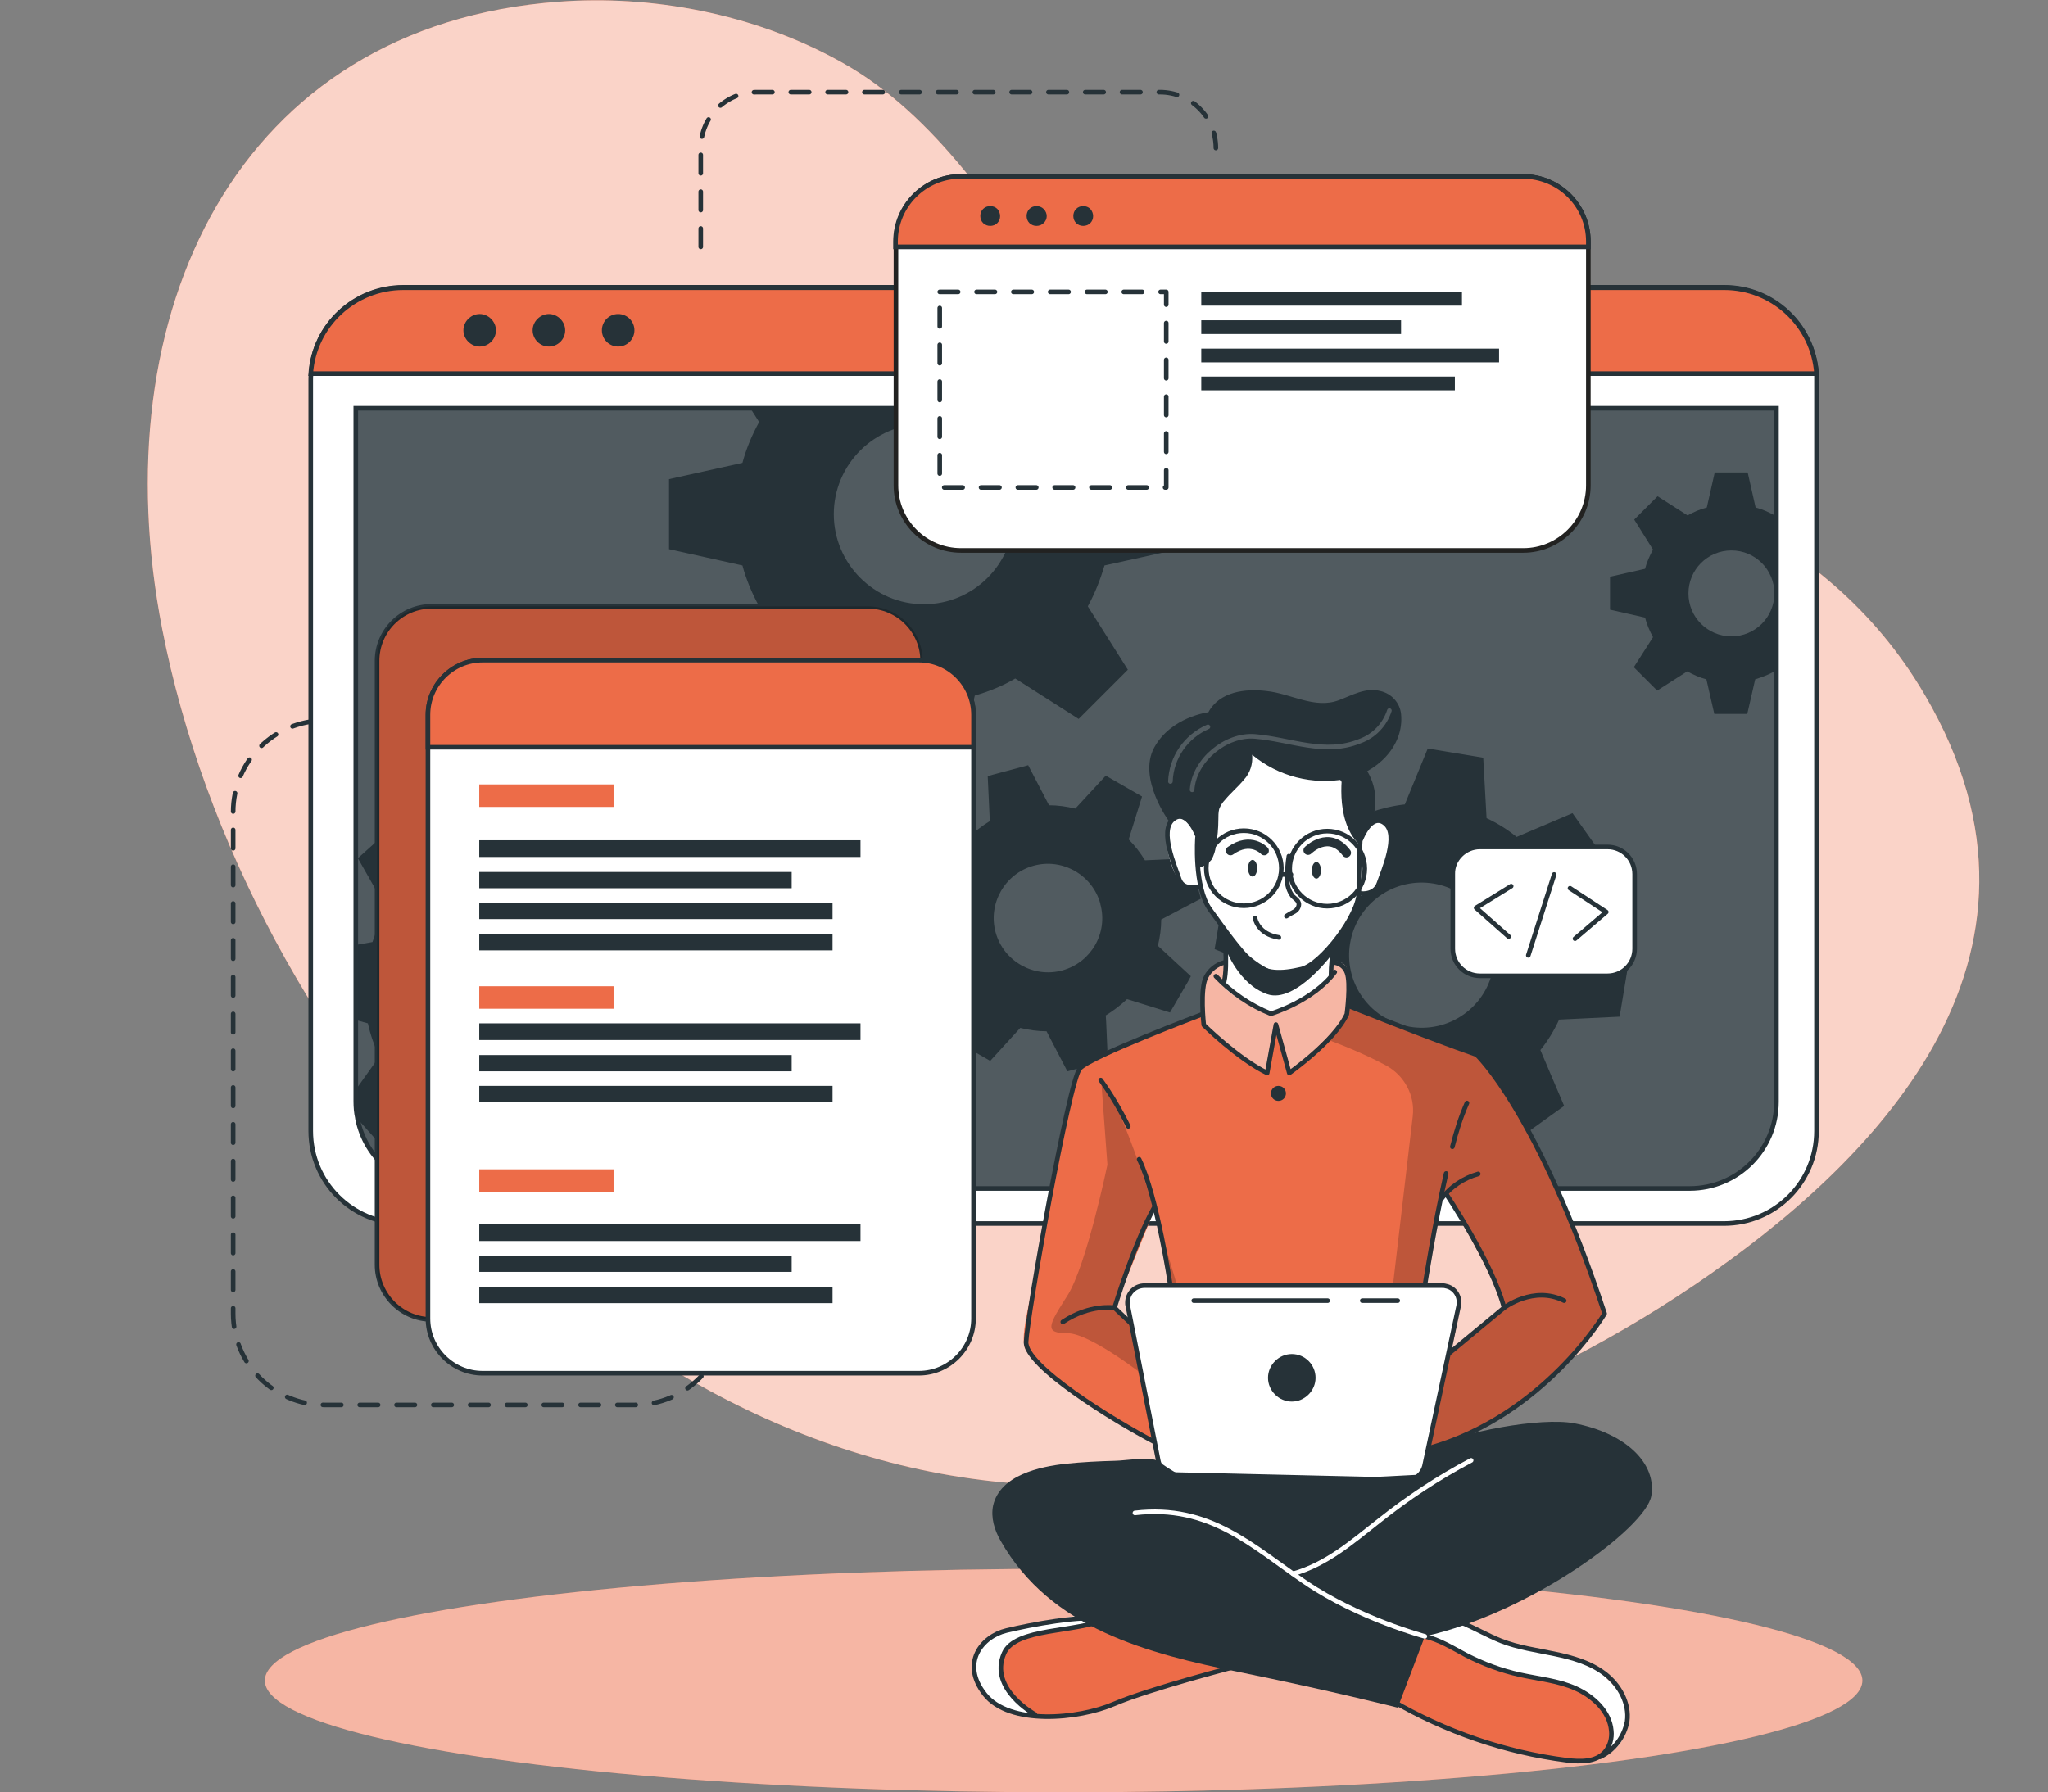<?xml version="1.0" encoding="utf-8"?>
<!-- Generator: Adobe Illustrator 22.1.0, SVG Export Plug-In . SVG Version: 6.00 Build 0)  -->
<svg version="1.1" id="Layer_1" xmlns="http://www.w3.org/2000/svg" xmlns:xlink="http://www.w3.org/1999/xlink" x="0px" y="0px"
	 viewBox="0 0 491 429.8" style="enable-background:new 0 0 491 429.8;" xml:space="preserve">
<rect x="0" y="0" width="491" height="429.8" fill="#808080" stroke="none"/>
<style type="text/css">
	.st0{fill:#ED6C48;}
	.st1{opacity:0.7;fill:#FFFFFF;enable-background:new    ;}
	.st2{fill:none;stroke:#263238;stroke-width:1.103;stroke-linecap:round;stroke-linejoin:round;stroke-dasharray:4.412;}
	.st3{opacity:0.5;fill:#FFFFFF;enable-background:new    ;}
	.st4{fill:#FFFFFF;stroke:#263238;stroke-width:1.103;stroke-linecap:round;stroke-linejoin:round;}
	.st5{fill:#263238;}
	.st6{opacity:0.2;fill:#FFFFFF;enable-background:new    ;}
	.st7{fill:#ED6C48;stroke:#263238;stroke-width:1.103;stroke-miterlimit:10;}
	.st8{fill:none;stroke:#263238;stroke-width:1.103;stroke-miterlimit:10;}
	.st9{opacity:0.2;enable-background:new    ;}
	.st10{fill:#FFFFFF;stroke:#222221;stroke-width:1.103;stroke-miterlimit:10;}
	.st11{fill:none;stroke:#263238;stroke-width:1.103;stroke-linecap:round;stroke-linejoin:round;}
	.st12{fill:#FFFFFF;}
	.st13{fill:none;stroke:#263238;stroke-width:2.206;stroke-linecap:round;stroke-linejoin:round;}
	
		.st14{opacity:0.2;fill:none;stroke:#FFFFFF;stroke-width:1.103;stroke-linecap:round;stroke-linejoin:round;enable-background:new    ;}
	.st15{fill:none;stroke:#FFFFFF;stroke-width:1.103;stroke-linecap:round;stroke-linejoin:round;}
</style>
<g id="freepik--background-simple--inject-9">
	<path class="st0" d="M461.5,166.7c-48.7-83.5-181-53.8-207.9-94.3c-13.8-20.8-29.3-44.9-51.7-57.4c-21.4-12-46.2-16.2-67.8-14.6
		C56.8,6,24.1,75,38.9,150.9C58.7,252.1,148.4,355.5,255,356.2c55.7,0.4,109-19.6,150.7-47.7l0.9-0.6
		C448.3,279.5,498.8,230.4,461.5,166.7z"/>
	<path class="st1" d="M461.5,166.7c-48.7-83.5-181-53.8-207.9-94.3c-13.8-20.8-29.3-44.9-51.7-57.4c-21.4-12-46.2-16.2-67.8-14.6
		C56.8,6,24.1,75,38.9,150.9C58.7,252.1,148.4,355.5,255,356.2c55.7,0.4,109-19.6,150.7-47.7l0.9-0.6
		C448.3,279.5,498.8,230.4,461.5,166.7z"/>
</g>
<g id="freepik--Lines--inject-9">
	<path class="st2" d="M83.2,172.8h-5.4c-12.1,0-21.9,9.8-21.9,21.9v120.3c0,12.1,9.8,21.9,21.9,21.9h74.4c12.1,0,21.9-9.8,21.9-21.9
		l0,0"/>
	<path class="st2" d="M168,59.2V35.5c0-7.4,6-13.4,13.4-13.4h96.7c7.4,0,13.4,6,13.4,13.4l0,0"/>
</g>
<g id="freepik--Shadow--inject-9">
	<ellipse class="st0" cx="255" cy="403" rx="191.5" ry="26.8"/>
	<ellipse class="st3" cx="255" cy="403" rx="191.5" ry="26.8"/>
</g>
<g id="freepik--Window--inject-9">
	<path class="st4" d="M435.5,91.1v180.1c0,12.3-9.9,22.2-22.2,22.2H96.7c-12.3,0-22.2-9.9-22.2-22.2V91.1c0-0.5,0-1,0.1-1.6
		C75.3,77.9,85,68.9,96.7,68.9h316.7c11.7,0,21.3,9,22.1,20.7C435.5,90.1,435.5,90.6,435.5,91.1z"/>
	<path class="st5" d="M85.3,97.9h340.6l0,0v166.3c0,11.5-9.3,20.8-20.8,20.8h-299c-11.5,0-20.8-9.3-20.8-20.8L85.3,97.9L85.3,97.9
		L85.3,97.9z"/>
	<path class="st6" d="M425.9,97.9v166.3c0.1,11.4-9.1,20.7-20.6,20.8H105.8c-11.4-0.1-20.6-9.4-20.6-20.8V97.9H425.9z"/>
	<path class="st7" d="M435.5,89.6H74.5C75.3,78,85,69,96.7,69h316.7C425,69,434.7,78,435.5,89.6z"/>
	<path class="st5" d="M118.9,79.2c0,2.2-1.8,3.9-3.9,3.9s-3.9-1.8-3.9-3.9s1.8-3.9,3.9-3.9S118.9,77.1,118.9,79.2L118.9,79.2z"/>
	<path class="st5" d="M135.5,79.2c0,2.2-1.8,3.9-3.9,3.9c-2.2,0-3.9-1.8-3.9-3.9s1.8-3.9,3.9-3.9C133.7,75.3,135.5,77.1,135.5,79.2
		L135.5,79.2z"/>
	<circle class="st5" cx="148.2" cy="79.2" r="3.9"/>
	<path class="st8" d="M425.9,97.9v166.3c0,11.5-9.3,20.8-20.8,20.8h-299c-9.9,0-18.5-7-20.4-16.8v-0.1c-0.3-1.3-0.4-2.7-0.4-4V97.9
		H425.9z"/>
	<path class="st5" d="M425.5,123.6c-1.5-0.8-3-1.5-4.6-1.9l-1.9-8.4h-7.9l-1.9,8.4c-1.6,0.4-3.2,1.1-4.6,1.9l-7.2-4.6l-5.6,5.6
		l4.5,7.2c-0.8,1.5-1.5,3-1.9,4.6l-8.4,1.9v7.9l8.4,1.9c0.4,1.6,1.1,3.2,1.9,4.7l-4.6,7.2l5.6,5.6l7.2-4.6c1.5,0.8,3,1.5,4.6,1.9
		l1.9,8.3h7.9l1.9-8.3c1.6-0.5,3.2-1.1,4.6-1.9l0.4,0.2v-37.8L425.5,123.6z M415.1,152.6c-5.7,0-10.3-4.6-10.3-10.3
		s4.6-10.3,10.3-10.3c5.7,0,10.3,4.6,10.3,10.3c0,0,0,0,0,0C425.4,148,420.8,152.6,415.1,152.6C415.1,152.6,415.1,152.6,415.1,152.6
		z"/>
	<path class="st5" d="M282.5,131.7v-16.7l-17.6-3.9c-0.9-3.4-2.3-6.7-4-9.8l2.1-3.4h-83.1l2.1,3.3c-1.7,3.1-3.1,6.4-4,9.8l-17.6,3.9
		v16.8l17.6,3.9c0.9,3.4,2.3,6.7,4,9.8l-9.7,15.2l11.9,11.8l15.2-9.7c3.1,1.7,6.4,3.1,9.8,4.1l3.9,17.6h16.7l3.9-17.6
		c3.4-1,6.7-2.3,9.7-4.1l15.2,9.7l11.8-11.8l-9.6-15.2c1.7-3.1,3-6.4,4-9.8L282.5,131.7z M221.5,144.9c-11.9,0-21.6-9.7-21.6-21.6
		s9.7-21.6,21.6-21.6c11.9,0,21.6,9.7,21.6,21.6C243.1,135.2,233.4,144.9,221.5,144.9C221.5,144.9,221.5,144.9,221.5,144.9
		L221.5,144.9z"/>
	<path class="st5" d="M171.4,246.6l0.7-13.3l-13.8-3.9c-0.6-2.7-1.6-5.4-2.8-7.9l8.3-11.7l-8.9-9.9l-12.5,7
		c-2.4-1.5-4.9-2.7-7.6-3.6l-2.4-14.1l-13.3-0.6l-3.8,13.8c-2.7,0.6-5.4,1.6-7.9,2.8l-11.7-8.3l-9.9,8.9l7.1,12.5
		c-1.5,2.4-2.7,4.9-3.6,7.6l-4,0.7v18l2.9,0.8c0.6,2.7,1.5,5.4,2.8,7.9l-5.7,8l0.4,6.9v0.1l5.9,6.6l12.5-7c2.4,1.5,4.9,2.8,7.6,3.7
		L114,285l0,0l0.1,0.6l13.3,0.7l0.3-1.3l0,0l3.5-12.5c2.7-0.6,5.4-1.6,7.9-2.8l11.6,8.3l9.9-8.9l-7-12.5c1.5-2.4,2.7-4.9,3.6-7.6
		L171.4,246.6z M136.1,225.9c-6.4-7.1-17.2-7.6-24.3-1.3c-7.1,6.4-7.6,17.2-1.3,24.3c6.4,7.1,17.2,7.6,24.3,1.3c0,0,0,0,0,0
		C141.9,243.8,142.4,233,136.1,225.9L136.1,225.9z"/>
	<path class="st5" d="M277.6,226.8c0.5-2.1,0.8-4.2,0.8-6.3l9.5-5l-2.6-9.7l-10.8,0.5c-1.1-1.8-2.4-3.5-3.9-5l3.2-10.3l-8.7-5
		l-7.3,7.9c-2.1-0.5-4.2-0.8-6.3-0.8l-5-9.6l-9.7,2.6l0.5,10.8c-1.8,1.1-3.5,2.4-5,3.9l-10.3-3.2l-5,8.7l8,7.3
		c-0.5,2.1-0.8,4.2-0.8,6.3l-9.6,5l2.6,9.7l10.8-0.5c1.1,1.8,2.4,3.5,3.9,5l-3.2,10.3l8.7,5l7.2-7.9c2.1,0.5,4.2,0.8,6.3,0.8l5,9.6
		l9.7-2.6l-0.4-9.2l-0.1-1.6c1.8-1.1,3.5-2.4,5.1-3.9l10.3,3.2l4.3-7.4l0.7-1.3L277.6,226.8z M254.7,232.7c-6.9,1.9-14.1-2.2-16-9.1
		c-1.9-6.9,2.2-14.1,9.1-16c6.9-1.9,14.1,2.2,16,9.1c0,0,0,0.1,0,0.1C265.7,223.7,261.6,230.8,254.7,232.7L254.7,232.7z"/>
	<path class="st5" d="M388.3,243.8l2.2-13.3l-13.5-5.4c-0.3-2.8-1-5.6-1.9-8.3l9.7-10.8l-7.8-11l-13.4,5.7c-2.2-1.8-4.6-3.3-7.2-4.5
		l-0.8-14.5l-13.3-2.2l-5.5,13.4c-2.8,0.3-5.6,1-8.3,1.9l-10.8-9.7l-11,7.8l5.7,13.4c-1.6,2-2.9,4.1-4,6.3c-0.1,0.3-0.3,0.6-0.5,0.9
		l-14.5,0.8l-2.2,13.3l2.2,0.9l11.3,4.5c0.3,2.8,1,5.6,1.9,8.3l-9.7,10.9l7.9,11l13.4-5.7c2.2,1.8,4.6,3.3,7.2,4.5l0.8,14.4
		l13.3,2.2l5.4-13.3c2.8-0.3,5.6-1,8.3-1.9l10.8,9.7l11-7.9l-5.7-13.4c1.8-2.2,3.3-4.7,4.5-7.3L388.3,243.8z M351,243.2
		c-7.8,5.6-18.7,3.8-24.3-4c-5.6-7.8-3.8-18.7,4-24.3c7.8-5.6,18.7-3.8,24.3,4c0,0,0,0,0,0C360.6,226.8,358.8,237.6,351,243.2
		L351,243.2z"/>
</g>
<g id="freepik--Graphics--inject-9">
	<path class="st7" d="M103.5,145.4h104.6c7.2,0,13.1,5.9,13.1,13.1v144.8c0,7.2-5.9,13.1-13.1,13.1H103.5c-7.2,0-13.1-5.9-13.1-13.1
		V158.5C90.4,151.2,96.3,145.4,103.5,145.4z"/>
	<path class="st9" d="M103.5,145.4h104.6c7.2,0,13.1,5.9,13.1,13.1v144.8c0,7.2-5.9,13.1-13.1,13.1H103.5c-7.2,0-13.1-5.9-13.1-13.1
		V158.5C90.4,151.2,96.3,145.4,103.5,145.4z"/>
	<path class="st4" d="M233.4,171.4v144.8c0,7.2-5.9,13.1-13.1,13.1c0,0,0,0,0,0H115.7c-7.2,0-13.1-5.9-13.1-13.1l0,0V171.4
		c0-7.2,5.9-13.1,13.1-13.1h104.6C227.5,158.3,233.4,164.2,233.4,171.4L233.4,171.4z"/>
	<path class="st7" d="M233.4,171.4v7.8H102.6v-7.8c0-7.2,5.9-13.1,13.1-13.1h104.6C227.5,158.3,233.4,164.2,233.4,171.4L233.4,171.4
		z"/>
	<rect x="114.9" y="188.1" class="st0" width="32.2" height="5.4"/>
	<rect x="114.9" y="236.5" class="st0" width="32.2" height="5.4"/>
	<rect x="114.9" y="280.4" class="st0" width="32.2" height="5.4"/>
	<rect x="114.9" y="201.5" class="st5" width="91.4" height="4"/>
	<rect x="114.9" y="209.1" class="st5" width="74.9" height="3.9"/>
	<rect x="114.9" y="216.5" class="st5" width="84.7" height="3.9"/>
	<rect x="114.9" y="224" class="st5" width="84.7" height="3.9"/>
	<rect x="114.9" y="245.4" class="st5" width="91.4" height="4"/>
	<rect x="114.9" y="253" class="st5" width="74.9" height="3.9"/>
	<rect x="114.9" y="260.4" class="st5" width="84.7" height="3.9"/>
	<rect x="114.9" y="293.6" class="st5" width="91.4" height="4"/>
	<rect x="114.9" y="301.1" class="st5" width="74.9" height="3.9"/>
	<rect x="114.9" y="308.6" class="st5" width="84.7" height="3.9"/>
	<path class="st10" d="M380.8,57.9v58.5c0,8.6-7,15.6-15.6,15.6c0,0,0,0,0,0H230.4c-8.6,0-15.6-7-15.6-15.6c0,0,0,0,0,0V57.9
		c0-8.6,7-15.6,15.6-15.6h134.8C373.8,42.3,380.8,49.3,380.8,57.9z"/>
	<path class="st7" d="M380.8,57.9v1.3H214.7v-1.3c0-8.6,7-15.6,15.6-15.6h134.8C373.8,42.3,380.8,49.3,380.8,57.9z"/>
	<path class="st5" d="M239.1,53.5c-0.9,0.9-2.5,0.9-3.4,0c-0.9-0.9-0.9-2.5,0-3.4s2.5-0.9,3.4,0c0,0,0,0,0,0
		C240,51.1,240,52.6,239.1,53.5z"/>
	<path class="st5" d="M250.2,53.5c-0.9,0.9-2.5,0.9-3.4,0c-0.9-0.9-0.9-2.5,0-3.4s2.5-0.9,3.4,0c0,0,0,0,0,0
		C251.2,51.1,251.2,52.6,250.2,53.5z"/>
	<path class="st5" d="M261.4,53.5c-0.9,0.9-2.5,0.9-3.4,0c-0.9-0.9-0.9-2.5,0-3.4s2.5-0.9,3.4,0c0,0,0,0,0,0
		C262.3,51.1,262.3,52.6,261.4,53.5z"/>
	<rect x="225.3" y="70" class="st2" width="54.3" height="46.9"/>
	<rect x="288" y="70" class="st5" width="62.5" height="3.3"/>
	<rect x="288" y="76.8" class="st5" width="47.9" height="3.3"/>
	<rect x="288" y="83.6" class="st5" width="71.4" height="3.3"/>
	<rect x="288" y="90.3" class="st5" width="60.8" height="3.3"/>
	<path class="st4" d="M354.8,203.1h30.6c3.6,0,6.5,2.9,6.5,6.5v17.9c0,3.6-2.9,6.5-6.5,6.5h-30.6c-3.6,0-6.5-2.9-6.5-6.5v-17.9
		C348.2,206.1,351.2,203.1,354.8,203.1z"/>
	<polyline class="st11" points="362.3,212.5 353.9,217.7 361.7,224.6 	"/>
	<polyline class="st11" points="377.6,225.1 385.1,218.7 376.4,213 	"/>
	<line class="st11" x1="366.4" y1="229.1" x2="372.6" y2="209.7"/>
</g>
<g id="freepik--Character--inject-9">
	<path class="st0" d="M301.9,398.1c0,0-29,8.3-33,9.8c-3.7,1.3-13.7,4.8-21.1,3.7c-0.7-0.1-1.4-0.3-2.1-0.5c-7.6-2.3-11-4.4-12-9.1
		s2.8-8.3,6.4-10.5s23.4-4.6,23.4-4.6l4.8,1.4l0,0L301.9,398.1z"/>
	<path class="st12" d="M247.7,411.5c-0.7-0.1-1.4-0.3-2.1-0.5c-7.6-2.3-11-4.4-12-9.1s2.8-8.3,6.4-10.5s23.4-4.6,23.4-4.6l4.8,1.4
		c-4.3,2-20.4,3.1-23.9,5.1s-5.2,5.8-3.1,11C242.2,407,245.1,409.7,247.7,411.5z"/>
	<path class="st11" d="M297.5,399.3c0,0-21.8,5.6-30.4,9.3s-25.1,5.2-31-2.3s-0.7-13.9,5.2-15.3s17.7-3.7,24.2-2.8"/>
	<path class="st11" d="M248.1,411.1c0,0-11.1-6.1-7.4-14.6c2.7-6.3,17.5-4.9,24.8-8.4"/>
	<path class="st0" d="M390.2,412.9c-0.3,3-1.4,5.8-4.4,7.6c-2,1.2-4.8,1.9-8.9,1.8c-10.2-0.1-29.3-7.4-29.3-7.4l-17.9-9.9l9.3-14.7
		l2.5-4l6.6,1.5c0,0,5.5,3.1,10.9,5.5s18.8,3,23.5,6.8S390.7,407.9,390.2,412.9z"/>
	<path class="st12" d="M390.2,412.9c-0.3,3-1.4,5.8-4.4,7.6c0.9-2.9,0.7-6.1-0.5-8.9c-2-4.5-8.5-8.5-17.1-9.1s-15.1-4.7-18.5-6.5
		c-2.7-1.4-8.3-4.4-10.7-5.7l2.5-4l6.6,1.5c0,0,5.5,3.1,10.9,5.5s18.8,3,23.5,6.8S390.7,407.9,390.2,412.9z"/>
	<path class="st11" d="M333.7,407.8c12.9,7.5,27.1,12.4,41.9,14.3c3.3,0.4,7,0.5,9.2-2c1.2-1.4,1.7-3.3,1.5-5.1
		c-0.4-4.6-4.3-8.2-8.5-10.1s-8.9-2.3-13.4-3.3c-4.5-1-8.8-2.6-12.9-4.7c-3.2-1.7-6.4-3.7-9.9-4.5s-7.8,0.2-9.7,3.3"/>
	<path class="st11" d="M383.6,421.3c3.4-1.6,5.8-4.8,6.5-8.5c0.6-4.3-1.8-8.7-5.3-11.4s-7.8-3.9-12.1-4.8s-8.7-1.5-12.8-3.1
		c-6.3-2.5-12.5-7.3-19-5.6"/>
	<path class="st0" d="M353.9,252.9l-30.3-11.5l-0.4-0.1c0,0,0.1-0.8,0.2-2c0.2-2.4,0.3-6.4-0.9-7.7c-1.7-2-6.5-0.3-11.1-2.5
		s-13.3,1.7-13.3,1.7s-6.2-1.1-9,3.4c-1.4,3.6-0.9,9-0.9,9l-0.6,0.2c-3.6,1.4-23.3,8.7-27.4,11.7c-4.6,3.3-9.7,36.6-11.3,46.4
		s-4.5,18.6-3.1,22s22.6,19.6,34.7,23.8s55.2,3,55.2,3s0.7-0.2,2-0.6c7.3-2.3,33.1-12,46.8-34.7C384.6,315,371.3,271.5,353.9,252.9z
		 M272.1,309c-2.2,1.6-1,7.7-1,7.7l-3.8-3.3l9.5-23.4l4.1,18C280.9,307.9,274.3,307.4,272.1,309z M348.2,323.9
		c-1,0.5,3-10.7,1.1-13.3s-7.7-2.3-7.7-2.3l0.5-3.1l3.4-17.6l1.1-1.4c0,0,11.8,20.2,13.9,27.3C360.5,313.6,347.7,323.9,348.2,323.9z
		"/>
	<path class="st12" d="M296.7,179.9l-15.6,16.6c0,0-2.1,1.9-1.3,6.7s2.9,9,4.4,9.3c1.2,0.2,2.4,0.3,3.6,0.3c0,0,3.4,7.3,5.7,10.1
		c0,0,0.8,11.2,0.4,14.3c0,0,5.6,4.9,10.9,5.5s13.5-7.5,13.5-7.5l2-9.9c0,0,4.8-7.3,5.1-9.2s2.5-1.4,3.6-2.4s3.6-5.2,4-9.3
		s0.4-8.7-4.3-7.3c-4.1-1.1-1.5-9.7-1.5-9.7l-7.1-6.3L296.7,179.9z"/>
	<path class="st3" d="M323.6,241.3c-0.2,0.6-0.5,1.2-0.8,1.8c-2.6,4.9-13.8,14.1-13.8,14.1l-3.4-10.5l-1.9,10.5
		c-3.8-1.6-15.2-11.5-15.2-11.5s-0.4-0.9-0.9-2.4l0.6-0.2c0,0-0.5-5.4,0.9-9c2.7-4.5,9-3.4,9-3.4s8.6-3.8,13.3-1.7s9.5,0.5,11.1,2.5
		s0.6,9.7,0.6,9.7L323.6,241.3z"/>
	<path class="st9" d="M353.9,252.9l-30.3-11.5l-0.4-0.1c0,0,0.1-0.8,0.2-2l-0.6,3.9l-4.5,6.1c4.8,1.8,9.5,3.8,14,6.2
		c4.4,2.4,7,7.2,6.4,12.2l-5.6,47.8l-2.3,27.1l6.9,7.2c7.3-2.3,33.1-12,46.8-34.7C384.6,315,371.3,271.5,353.9,252.9z M348.2,323.9
		c-1,0.5,3-10.7,1.1-13.3s-7.7-2.3-7.7-2.3l0.5-3.1l3.4-17.6l1.1-1.4c0,0,11.8,20.2,13.9,27.3C360.5,313.6,347.7,323.9,348.2,323.9z
		"/>
	<path class="st9" d="M282.9,310.6l-4.7-15.7c0,0-8.5-28.8-14.2-35.9l1.5,20.3c0,0-5,24.2-9.6,31.4s-5.6,9,0,9s19.2,10.8,19.2,10.8
		l-1-9L282.9,310.6z M271,316.7l-3.8-3.3l9.5-23.4l4.1,18c0,0-6.5-0.5-8.8,1.1S271,316.7,271,316.7z"/>
	<path class="st11" d="M293.5,222.9c0,0,0.9,8.5,0,12.4"/>
	<path class="st11" d="M319.1,234.1c0-2.7,0.3-5.5,0.9-8.1"/>
	<path class="st11" d="M321.4,186.2c0,0,5.1,6.4,4.9,11.3s-0.6,10.7-0.5,16.3s-9.1,17.5-13.8,18.6s-8.8,1.3-11.9-1.7
		s-6.1-7.2-10-12.6s-3-17.3-3-17.3"/>
	<path class="st11" d="M309,205.3c-0.3,1.8-0.4,3.6-0.4,5.4c-0.1,1.5,0.4,3,1.3,4.2c0.6,0.6,1.4,1,1.5,1.9c0,0.7-0.4,1.4-1.1,1.8
		c-0.6,0.3-1.3,0.7-1.9,1.1"/>
	<path class="st11" d="M300.9,220.2c0,0,0.6,3.8,5.7,4.6"/>
	<path class="st5" d="M301.4,208.2c0,1.1-0.5,2-1.1,2s-1.1-0.9-1.1-2s0.5-2,1.1-2S301.4,207.1,301.4,208.2z"/>
	<path class="st5" d="M316.7,208.7c0,1.1-0.5,2-1.1,2s-1.1-0.9-1.1-2s0.5-2,1.1-2S316.7,207.6,316.7,208.7z"/>
	<path class="st13" d="M313.6,203.9c0,0,5-5,9.2,0.6"/>
	<path class="st13" d="M303.1,204c0,0-3.2-3.5-8.1,0"/>
	<path class="st5" d="M293.9,227.6c0,0,3,8.4,9.9,10.8s15.9-10,15.9-10l-0.5-1.6c0,0-5.9,7.7-12.5,6.4s-13.1-10.3-13.1-10.3
		L293.9,227.6z"/>
	<path class="st11" d="M287.8,212.5c0,0-4.1,1.4-5.1-1.7s-4.8-11.5-1.5-14.3s5.8,3.7,5.8,3.7"/>
	<path class="st11" d="M325.7,214.2c0,0,3.8,0.8,4.9-2.4s4.8-11.5,1.5-14.3s-5.8,3.7-5.8,3.7"/>
	<path class="st5" d="M286.9,208.2c1.4-0.2,2.7-1,3.6-2.1c0.5-1,0.9-2.1,1-3.2c0.4-2.1,0.6-4.3,0.6-6.4c0-0.8,0-1.7,0.2-2.5
		c0.3-0.8,0.8-1.6,1.4-2.2c1.4-1.7,3.1-3.1,4.5-4.8c1.5-1.6,2.2-3.8,2-6c6.3,5.2,14.5,7.3,22.5,5.8c7.1-1.4,14-7.7,13.2-15.6
		c-0.3-2.7-2.3-4.9-5-5.5c-3.5-0.9-6.7,1-9.9,2.2c-5.8,2.2-11.5-1.6-17.4-2.2c-5-0.6-11.2,0.1-13.9,5.1c0,0-9,1.1-13,8.5
		s3.6,17.7,3.6,17.7s3-3.7,6.9,3.8L286.9,208.2z"/>
	<path class="st5" d="M322,184.3c0,0-2.3,12.2,3.8,18.1c0,0,1.3-3.7,2.7-4.6c2-4.4,1.6-9.5-1.1-13.5
		C322.9,177.2,322,184.3,322,184.3z"/>
	<path class="st14" d="M333.1,170.4c-1.1,3.4-3.7,6.1-7,7.3c-8.5,3.5-16.7-0.4-25.2-1.1c-6.9-0.6-14.6,5.6-15.1,12.8"/>
	<path class="st14" d="M280.6,187.4c0.2-5.7,3.7-10.8,9-13.1"/>
	<path class="st11" d="M291.5,234.1c3.7,3.9,8.2,7,13.2,9c0,0,10.1-3,15.3-10"/>
	<circle class="st11" cx="298.2" cy="208.2" r="9"/>
	<circle class="st11" cx="318.2" cy="208.3" r="9"/>
	<path class="st11" d="M293.5,230.8c-1.8,0.5-3.4,1.7-4.3,3.4c-1.6,2.8-0.6,11.6-0.6,11.6s8.2,8.1,15.2,11.5l2.1-11.6l3.2,11.6
		c0,0,10.8-7.6,13.8-14.1c0,0,1-7.5,0-10c-0.5-1.4-1.8-2.3-3.2-2.4"/>
	<path class="st11" d="M280.6,308.3c0,0-3.2-21.5-7.5-30.3"/>
	<path class="st11" d="M263.9,259c2.5,3.5,4.7,7.2,6.6,11.1"/>
	<path class="st11" d="M348.2,275c0.9-3.6,2-7.1,3.5-10.5"/>
	<path class="st11" d="M341.6,308.3c0,0,2.3-14.7,5.1-26.9"/>
	<path class="st11" d="M345.5,287.6c2.2-3,5.4-5.1,8.9-6.1"/>
	<path class="st11" d="M323.3,241.2c0,0,18.6,7.5,30.7,11.7c0,0,14.8,13.9,30.7,62.1c0,0-14.5,24.5-42.2,32.3"/>
	<path class="st11" d="M347.2,324.7l13.4-11.1c0,0,7.1-5.4,14.4-1.7"/>
	<path class="st11" d="M346.7,286.3c0,0,11,16.3,13.9,27.3"/>
	<path class="st11" d="M271.1,317.3l-3.9-3.7c0,0-5.8-1-12.4,3.4"/>
	<path class="st11" d="M267.2,313.6c0,0,4.9-16,9.6-24.2"/>
	<path class="st11" d="M288.3,243.2c0,0-26.8,10.1-29.4,13s-12.6,59.2-12.9,65.6c-0.2,5.8,20.7,18.7,31,24.1"/>
	<path class="st5" d="M308.3,262.2c0,1-0.8,1.8-1.8,1.8s-1.8-0.8-1.8-1.8s0.8-1.8,1.8-1.8c0,0,0,0,0,0
		C307.5,260.4,308.3,261.2,308.3,262.2C308.3,262.2,308.3,262.2,308.3,262.2z"/>
	<path class="st5" d="M339.3,356.4h-61c-0.8,0-1.4-0.6-1.4-1.4l0,0c0-0.8,0.6-1.4,1.4-1.4h61c0.8,0,1.4,0.6,1.4,1.4l0,0
		C340.8,355.7,340.1,356.4,339.3,356.4z"/>
	<path class="st4" d="M341.5,351.6l8.2-38.4c0.5-2.2-0.9-4.4-3.1-4.8c-0.3-0.1-0.6-0.1-0.9-0.1h-71.3c-2.3,0-4.1,1.8-4.1,4.1
		c0,0.3,0,0.5,0.1,0.8l7.3,37.1c0.4,1.9,2,3.2,3.9,3.3l55.8,1.3C339.3,354.9,341,353.5,341.5,351.6z"/>
	<path class="st5" d="M315.4,330.4c0,3.1-2.6,5.7-5.7,5.7c-3.1,0-5.7-2.6-5.7-5.7c0-3.1,2.6-5.7,5.7-5.7
		C312.9,324.7,315.4,327.3,315.4,330.4C315.4,330.4,315.4,330.4,315.4,330.4z"/>
	<line class="st11" x1="326.6" y1="311.9" x2="335.1" y2="311.9"/>
	<line class="st11" x1="286.2" y1="311.9" x2="318.3" y2="311.9"/>
	<path class="st5" d="M341.6,392.4l-6.5,17.1c0,0-16.6-4.2-37.8-8.5c-22.2-4.5-45.4-10.4-57.4-31.5c-1.5-2.6-2.4-5.6-1.8-8.5
		c1.7-7.3,11.2-9.3,17.5-10c3.9-0.4,7.9-0.6,11.8-0.7c2,0,8.6-1.1,10.3,0.1c2.4,1.8,5,3.3,7.7,4.6c3.5,1.5,55.4-1.4,55.4-1.4
		c0.9-2,1.5-4.1,1.6-6.2c8.1-4.1,27-7.6,35-6.1c12.5,2.4,19.8,9.7,18.5,17.4S366.8,386.8,341.6,392.4z"/>
	<path class="st15" d="M341.6,392.4c0,0-15.8-4.2-28.6-12.9s-22.9-18.8-40.9-16.7"/>
	<path class="st15" d="M310,377.4c8.1-2.3,14.1-7.6,20.6-12.7c6.9-5.5,14.3-10.4,22.1-14.5"/>
	<line class="st11" x1="307.1" y1="209.7" x2="309.5" y2="209.7"/>
</g>
</svg>

